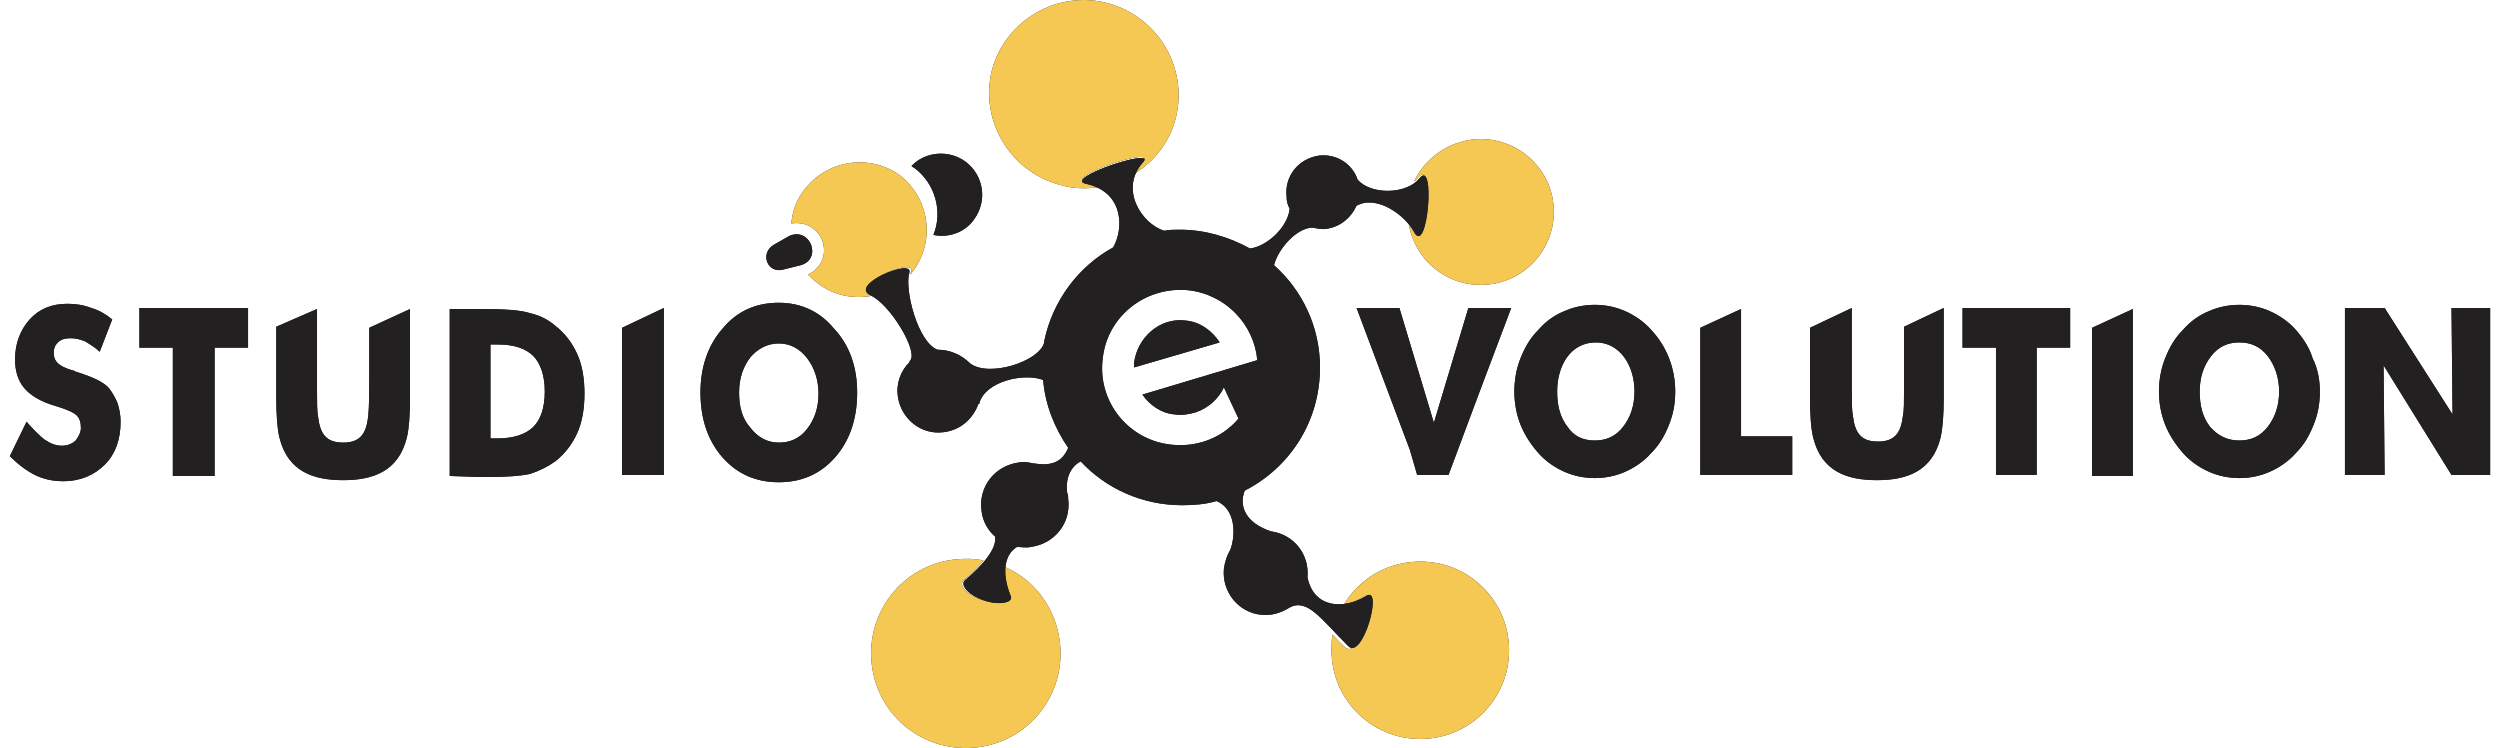 <svg width="127" height="38" viewBox="0 0 127 38" fill="none" xmlns="http://www.w3.org/2000/svg">
<path fill-rule="evenodd" clip-rule="evenodd" d="M56.282 0.165C58.829 0.854 60.368 3.452 59.731 5.996C59.413 7.216 58.67 8.17 57.661 8.806C57.768 8.594 57.874 8.382 58.086 8.17C58.723 7.428 53.946 9.018 55.167 9.283C55.432 9.336 55.645 9.442 55.857 9.495C55.22 9.601 54.53 9.601 53.84 9.389C51.292 8.7 49.753 6.103 50.39 3.558C51.08 1.013 53.734 -0.524 56.282 0.165ZM41.527 14.373C41.367 14.267 41.208 14.108 41.049 13.949C41.261 13.843 41.421 13.737 41.58 13.525C42.057 12.941 41.898 12.04 41.314 11.616C40.996 11.351 40.571 11.298 40.2 11.351C40.253 10.715 40.465 10.132 40.89 9.601C42.057 8.117 44.181 7.799 45.72 8.912C47.206 10.079 47.524 12.199 46.41 13.737C46.357 13.79 46.303 13.896 46.25 13.949C46.25 13.896 46.25 13.843 46.303 13.79C46.516 13.047 43.119 14.426 44.34 14.956C44.34 14.956 44.393 14.956 44.393 15.009C43.331 15.221 42.323 15.009 41.527 14.373ZM48.48 28.422C49.01 28.369 49.488 28.369 49.966 28.475C49.7 28.793 49.329 29.164 48.957 29.482C48.639 29.747 49.223 30.277 49.913 30.489C50.603 30.701 51.452 30.595 51.292 30.277C51.027 29.747 50.974 29.217 51.027 28.793C52.513 29.429 53.628 30.86 53.84 32.61C54.159 35.261 52.301 37.646 49.647 37.965C46.993 38.283 44.605 36.427 44.287 33.776C43.968 31.126 45.826 28.74 48.48 28.422ZM72.151 28.528C74.645 28.528 76.662 30.542 76.662 33.034C76.662 35.526 74.645 37.54 72.151 37.54C69.656 37.54 67.64 35.526 67.64 33.034C67.64 32.769 67.64 32.504 67.693 32.239C67.905 32.451 68.064 32.663 68.33 32.875C69.073 33.617 70.134 29.747 69.232 30.33C68.913 30.542 68.595 30.648 68.276 30.701C69.073 29.376 70.506 28.528 72.151 28.528ZM74.645 7.11C76.662 6.792 78.573 8.17 78.891 10.185C79.21 12.199 77.83 14.108 75.813 14.426C73.796 14.744 71.939 13.419 71.567 11.404C71.673 11.51 71.726 11.616 71.779 11.722C72.469 13.047 72.894 7.958 72.045 9.018C71.992 9.071 71.939 9.177 71.833 9.23C72.31 8.17 73.372 7.322 74.645 7.11Z" fill="#222020"/>
<path fill-rule="evenodd" clip-rule="evenodd" d="M56.282 0.165C58.829 0.854 60.368 3.452 59.731 5.996C59.413 7.216 58.67 8.17 57.661 8.806C57.768 8.594 57.874 8.382 58.086 8.17C58.723 7.428 53.946 9.018 55.167 9.283C55.432 9.336 55.645 9.442 55.857 9.495C55.22 9.601 54.53 9.601 53.84 9.389C51.292 8.7 49.753 6.103 50.39 3.558C51.08 1.013 53.734 -0.524 56.282 0.165ZM41.527 14.373C41.367 14.267 41.208 14.108 41.049 13.949C41.261 13.843 41.421 13.737 41.58 13.525C42.057 12.941 41.898 12.04 41.314 11.616C40.996 11.351 40.571 11.298 40.2 11.351C40.253 10.715 40.465 10.132 40.89 9.601C42.057 8.117 44.181 7.799 45.72 8.912C47.206 10.079 47.524 12.199 46.41 13.737C46.357 13.79 46.303 13.896 46.25 13.949C46.25 13.896 46.25 13.843 46.303 13.79C46.516 13.047 43.119 14.426 44.34 14.956C44.34 14.956 44.393 14.956 44.393 15.009C43.331 15.221 42.323 15.009 41.527 14.373ZM48.48 28.422C49.01 28.369 49.488 28.369 49.966 28.475C49.7 28.793 49.329 29.164 48.957 29.482C48.639 29.747 49.223 30.277 49.913 30.489C50.603 30.701 51.452 30.595 51.292 30.277C51.027 29.747 50.974 29.217 51.027 28.793C52.513 29.429 53.628 30.86 53.84 32.61C54.159 35.261 52.301 37.646 49.647 37.965C46.993 38.283 44.605 36.427 44.287 33.776C43.968 31.126 45.826 28.74 48.48 28.422ZM72.151 28.528C74.645 28.528 76.662 30.542 76.662 33.034C76.662 35.526 74.645 37.54 72.151 37.54C69.656 37.54 67.64 35.526 67.64 33.034C67.64 32.769 67.64 32.504 67.693 32.239C67.905 32.451 68.064 32.663 68.33 32.875C69.073 33.617 70.134 29.747 69.232 30.33C68.913 30.542 68.595 30.648 68.276 30.701C69.073 29.376 70.506 28.528 72.151 28.528ZM74.645 7.11C76.662 6.792 78.573 8.17 78.891 10.185C79.21 12.199 77.83 14.108 75.813 14.426C73.796 14.744 71.939 13.419 71.567 11.404C71.673 11.51 71.726 11.616 71.779 11.722C72.469 13.047 72.894 7.958 72.045 9.018C71.992 9.071 71.939 9.177 71.833 9.23C72.31 8.17 73.372 7.322 74.645 7.11Z" fill="#F5C753"/>
<path fill-rule="evenodd" clip-rule="evenodd" d="M46.303 8.435C46.993 7.693 48.214 7.587 49.063 8.223C49.965 8.913 50.178 10.185 49.488 11.139C49.01 11.828 48.161 12.094 47.418 11.934C47.895 10.768 47.524 9.337 46.462 8.541C46.356 8.488 46.303 8.435 46.303 8.435ZM47.63 17.766C48.267 17.766 48.851 18.031 49.276 18.455C50.231 19.198 52.831 18.349 53.044 17.395C53.044 17.342 53.044 17.342 53.044 17.342C53.468 15.274 54.795 13.525 56.547 12.571C57.078 11.669 57.131 9.761 55.167 9.337C53.946 9.072 58.723 7.481 58.086 8.223C56.812 9.602 58.033 11.404 59.147 11.722C59.413 11.669 59.678 11.669 59.944 11.669C61.217 11.669 62.438 12.04 63.5 12.624C64.349 12.518 65.41 11.563 65.516 10.609C65.41 10.397 65.357 10.238 65.357 9.973C65.251 8.966 65.941 8.064 67.002 7.905C67.905 7.799 68.701 8.329 68.966 9.125C69.656 9.92 71.461 9.867 72.098 9.072C72.947 7.958 72.522 13.101 71.832 11.775C71.408 10.98 69.975 9.867 68.913 10.45C68.648 11.033 68.117 11.51 67.427 11.616C67.162 11.669 66.949 11.616 66.684 11.563C65.888 11.563 64.933 12.624 64.72 13.472C66.153 14.744 67.056 16.6 67.056 18.667C67.056 21.424 65.516 23.757 63.234 24.923C62.916 25.718 63.287 26.567 64.561 26.991C65.729 27.15 66.525 28.157 66.419 29.323C66.737 30.914 68.276 30.967 69.391 30.278C70.293 29.695 69.232 33.565 68.489 32.822C67.109 31.444 66.419 30.384 65.516 30.861C65.092 31.126 64.614 31.285 64.083 31.232C62.916 31.126 62.066 30.066 62.173 28.899C62.226 28.528 62.332 28.21 62.491 27.945C62.703 27.468 62.916 25.93 61.801 25.453C61.27 25.612 60.687 25.665 60.05 25.665C58.033 25.665 56.175 24.817 54.901 23.439C54.477 23.651 54.105 24.181 54.211 25.029C54.264 25.135 54.264 25.241 54.264 25.347C54.424 26.567 53.575 27.627 52.354 27.786C52.142 27.839 51.876 27.786 51.664 27.786C51.027 28.157 50.868 29.111 51.345 30.278C51.505 30.649 50.655 30.755 49.965 30.49C49.276 30.278 48.745 29.747 49.01 29.482C49.965 28.687 50.655 27.839 50.549 27.256C50.178 26.938 49.912 26.461 49.859 25.93C49.7 24.711 50.549 23.651 51.77 23.492C52.035 23.439 52.248 23.492 52.513 23.545H52.566C53.522 23.704 53.999 23.386 54.264 22.75C53.575 21.742 53.097 20.576 52.991 19.303C52.035 18.932 50.072 19.357 49.753 20.47C49.753 20.523 49.753 20.523 49.7 20.523C49.435 21.265 48.798 21.848 47.949 21.954C46.781 22.113 45.773 21.265 45.613 20.152C45.507 19.463 45.773 18.826 46.197 18.402C46.197 18.402 46.197 18.349 46.25 18.296C46.622 17.819 45.242 15.486 44.233 15.009C43.066 14.479 46.409 13.101 46.197 13.843C45.932 14.691 46.622 17.395 47.63 17.766ZM40.677 13.472L39.828 13.684C38.979 13.949 38.554 12.836 39.35 12.412L40.093 11.988C41.155 11.51 41.792 13.154 40.677 13.472ZM60.368 14.744C62.279 14.956 63.712 16.494 63.871 18.296L58.033 20.046C58.404 20.576 58.988 21 59.678 21.053C60.05 21.106 60.368 21.053 60.74 20.947C61.377 20.735 61.907 20.258 62.173 19.675L62.916 21.265C62.703 21.53 62.438 21.742 62.226 21.901C61.483 22.431 60.527 22.697 59.519 22.59C57.343 22.378 55.751 20.417 56.016 18.243C56.228 16.07 58.192 14.532 60.368 14.744ZM57.608 18.667L61.96 17.395C61.589 16.812 60.952 16.335 60.209 16.282C58.935 16.123 57.767 17.13 57.608 18.455C57.608 18.508 57.608 18.614 57.608 18.667Z" fill="#222020"/>
<path fill-rule="evenodd" clip-rule="evenodd" d="M46.303 8.435C46.993 7.693 48.214 7.587 49.063 8.223C49.965 8.913 50.178 10.185 49.488 11.139C49.01 11.828 48.161 12.094 47.418 11.934C47.895 10.768 47.524 9.337 46.462 8.541C46.356 8.488 46.303 8.435 46.303 8.435ZM47.63 17.766C48.267 17.766 48.851 18.031 49.276 18.455C50.231 19.198 52.831 18.349 53.044 17.395C53.044 17.342 53.044 17.342 53.044 17.342C53.468 15.274 54.795 13.525 56.547 12.571C57.078 11.669 57.131 9.761 55.167 9.337C53.946 9.072 58.723 7.481 58.086 8.223C56.812 9.602 58.033 11.404 59.147 11.722C59.413 11.669 59.678 11.669 59.944 11.669C61.217 11.669 62.438 12.04 63.5 12.624C64.349 12.518 65.41 11.563 65.516 10.609C65.41 10.397 65.357 10.238 65.357 9.973C65.251 8.966 65.941 8.064 67.002 7.905C67.905 7.799 68.701 8.329 68.966 9.125C69.656 9.92 71.461 9.867 72.098 9.072C72.947 7.958 72.522 13.101 71.832 11.775C71.408 10.98 69.975 9.867 68.913 10.45C68.648 11.033 68.117 11.51 67.427 11.616C67.162 11.669 66.949 11.616 66.684 11.563C65.888 11.563 64.933 12.624 64.72 13.472C66.153 14.744 67.056 16.6 67.056 18.667C67.056 21.424 65.516 23.757 63.234 24.923C62.916 25.718 63.287 26.567 64.561 26.991C65.729 27.15 66.525 28.157 66.419 29.323C66.737 30.914 68.276 30.967 69.391 30.278C70.293 29.695 69.232 33.565 68.489 32.822C67.109 31.444 66.419 30.384 65.516 30.861C65.092 31.126 64.614 31.285 64.083 31.232C62.916 31.126 62.066 30.066 62.173 28.899C62.226 28.528 62.332 28.21 62.491 27.945C62.703 27.468 62.916 25.93 61.801 25.453C61.27 25.612 60.687 25.665 60.05 25.665C58.033 25.665 56.175 24.817 54.901 23.439C54.477 23.651 54.105 24.181 54.211 25.029C54.264 25.135 54.264 25.241 54.264 25.347C54.424 26.567 53.575 27.627 52.354 27.786C52.142 27.839 51.876 27.786 51.664 27.786C51.027 28.157 50.868 29.111 51.345 30.278C51.505 30.649 50.655 30.755 49.965 30.49C49.276 30.278 48.745 29.747 49.01 29.482C49.965 28.687 50.655 27.839 50.549 27.256C50.178 26.938 49.912 26.461 49.859 25.93C49.7 24.711 50.549 23.651 51.77 23.492C52.035 23.439 52.248 23.492 52.513 23.545H52.566C53.522 23.704 53.999 23.386 54.264 22.75C53.575 21.742 53.097 20.576 52.991 19.303C52.035 18.932 50.072 19.357 49.753 20.47C49.753 20.523 49.753 20.523 49.7 20.523C49.435 21.265 48.798 21.848 47.949 21.954C46.781 22.113 45.773 21.265 45.613 20.152C45.507 19.463 45.773 18.826 46.197 18.402C46.197 18.402 46.197 18.349 46.25 18.296C46.622 17.819 45.242 15.486 44.233 15.009C43.066 14.479 46.409 13.101 46.197 13.843C45.932 14.691 46.622 17.395 47.63 17.766ZM40.677 13.472L39.828 13.684C38.979 13.949 38.554 12.836 39.35 12.412L40.093 11.988C41.155 11.51 41.792 13.154 40.677 13.472ZM60.368 14.744C62.279 14.956 63.712 16.494 63.871 18.296L58.033 20.046C58.404 20.576 58.988 21 59.678 21.053C60.05 21.106 60.368 21.053 60.74 20.947C61.377 20.735 61.907 20.258 62.173 19.675L62.916 21.265C62.703 21.53 62.438 21.742 62.226 21.901C61.483 22.431 60.527 22.697 59.519 22.59C57.343 22.378 55.751 20.417 56.016 18.243C56.228 16.07 58.192 14.532 60.368 14.744ZM57.608 18.667L61.96 17.395C61.589 16.812 60.952 16.335 60.209 16.282C58.935 16.123 57.767 17.13 57.608 18.455C57.608 18.508 57.608 18.614 57.608 18.667Z" fill="#222020"/>
<path fill-rule="evenodd" clip-rule="evenodd" d="M39.563 24.498C40.731 24.498 41.686 24.074 42.429 23.226C43.172 22.378 43.544 21.265 43.544 19.939C43.544 18.667 43.172 17.553 42.376 16.705C41.686 15.857 40.731 15.38 39.563 15.38C38.396 15.38 37.44 15.804 36.697 16.705C35.954 17.553 35.583 18.667 35.583 19.939C35.583 21.265 35.954 22.378 36.697 23.226C37.44 24.074 38.396 24.498 39.563 24.498ZM71.621 22.855L68.914 15.645H71.09L72.841 21.477V21.53V21.477L74.593 15.645H76.769C75.707 18.455 74.646 21.265 73.584 24.127H71.992L71.621 22.855ZM85.102 19.886C85.102 20.522 84.995 21.052 84.783 21.583C84.571 22.113 84.305 22.59 83.881 23.014C83.509 23.438 83.032 23.756 82.554 23.968C82.076 24.18 81.546 24.286 81.015 24.286C80.484 24.286 79.953 24.18 79.476 23.968C78.998 23.756 78.52 23.438 78.149 23.014C77.777 22.59 77.459 22.113 77.246 21.583C77.034 21.052 76.928 20.469 76.928 19.886C76.928 19.303 77.034 18.72 77.246 18.19C77.459 17.66 77.724 17.182 78.149 16.758C78.52 16.334 78.945 16.016 79.476 15.804C79.953 15.592 80.484 15.486 81.015 15.486C81.546 15.486 82.076 15.592 82.554 15.804C83.032 16.016 83.509 16.334 83.881 16.758C84.677 17.607 85.102 18.72 85.102 19.886ZM81.015 22.378C81.599 22.378 82.076 22.166 82.448 21.689C82.819 21.212 83.032 20.628 83.032 19.886C83.032 18.561 82.289 17.395 81.068 17.395C79.794 17.395 79.104 18.561 79.104 19.886C79.104 20.628 79.263 21.212 79.635 21.689C79.953 22.166 80.431 22.378 81.015 22.378ZM86.375 24.127V16.652L88.445 15.698V22.166H91.046V24.127H86.375ZM119.123 24.127V15.645H121.139L124.589 21.052L124.536 15.645H126.5V24.127H124.536L121.086 18.561L121.139 24.127H119.123ZM117.849 19.886C117.849 20.522 117.743 21.052 117.53 21.583C117.318 22.113 117.053 22.59 116.628 23.014C116.257 23.438 115.779 23.756 115.301 23.968C114.824 24.18 114.293 24.286 113.762 24.286C113.231 24.286 112.701 24.18 112.223 23.968C111.745 23.756 111.268 23.438 110.896 23.014C110.524 22.59 110.206 22.113 109.994 21.583C109.781 21.052 109.675 20.469 109.675 19.886C109.675 19.303 109.781 18.72 109.994 18.19C110.206 17.66 110.471 17.182 110.896 16.758C111.268 16.334 111.692 16.016 112.223 15.804C112.701 15.592 113.231 15.486 113.762 15.486C114.293 15.486 114.824 15.592 115.301 15.804C115.779 16.016 116.257 16.334 116.628 16.758C117 17.182 117.318 17.66 117.477 18.19C117.743 18.72 117.849 19.303 117.849 19.886ZM113.762 22.378C114.346 22.378 114.824 22.166 115.195 21.689C115.567 21.212 115.779 20.628 115.779 19.886C115.779 19.197 115.567 18.561 115.195 18.084C114.824 17.607 114.346 17.395 113.762 17.395C113.178 17.395 112.701 17.607 112.329 18.084C111.957 18.561 111.745 19.144 111.745 19.886C111.745 20.628 111.904 21.212 112.276 21.689C112.701 22.166 113.178 22.378 113.762 22.378ZM106.278 24.127V16.652L108.348 15.698V24.18H106.278V24.127ZM101.396 24.127V17.66H99.697V15.645H105.164V17.66H103.465V24.127H101.396ZM94.071 15.645V19.78C94.071 20.363 94.071 20.84 94.124 21.105C94.23 22.007 94.549 22.431 95.398 22.431C96.247 22.431 96.566 22.007 96.672 21.105C96.725 20.84 96.725 20.416 96.725 19.78V19.197V16.599L98.742 15.645V20.151C98.742 21.105 98.689 21.742 98.583 22.219C98.158 23.968 96.831 24.392 95.345 24.392C93.859 24.392 92.532 23.968 92.108 22.219C92.001 21.795 91.948 21.105 91.948 20.151V19.25V16.652L94.071 15.645ZM39.563 22.484C40.147 22.484 40.625 22.272 40.996 21.795C41.368 21.318 41.58 20.734 41.58 19.992C41.58 19.303 41.368 18.667 40.996 18.19C40.625 17.712 40.147 17.448 39.563 17.448C38.979 17.448 38.502 17.712 38.13 18.137C37.759 18.614 37.546 19.197 37.546 19.939C37.546 20.681 37.706 21.265 38.13 21.742C38.502 22.219 38.979 22.484 39.563 22.484ZM1.349 21.424C1.668 21.795 1.986 22.113 2.252 22.325C2.57 22.537 2.835 22.643 3.154 22.643C3.419 22.643 3.685 22.537 3.844 22.378C4.003 22.166 4.109 21.954 4.109 21.742C4.109 21.477 4.056 21.265 3.897 21.105C3.738 20.947 3.366 20.787 2.835 20.628C2.092 20.416 1.562 20.098 1.243 19.727C0.925 19.356 0.765 18.879 0.765 18.243C0.765 17.448 1.031 16.758 1.508 16.228C1.986 15.698 2.623 15.433 3.419 15.433C3.844 15.433 4.215 15.486 4.64 15.645C5.011 15.751 5.383 15.963 5.701 16.228L5.064 17.872C4.852 17.66 4.587 17.5 4.321 17.341C4.056 17.235 3.844 17.182 3.578 17.182C3.313 17.182 3.101 17.235 2.941 17.395C2.782 17.553 2.729 17.712 2.729 17.925C2.729 18.137 2.782 18.296 2.941 18.455C3.048 18.561 3.313 18.72 3.738 18.826L3.844 18.879C4.693 19.144 5.277 19.409 5.542 19.727C5.701 19.939 5.861 20.204 5.967 20.469C6.073 20.787 6.126 21.105 6.126 21.424C6.126 22.325 5.861 23.067 5.33 23.597C4.799 24.127 4.109 24.445 3.207 24.445C2.676 24.445 2.198 24.339 1.774 24.127C1.349 23.915 0.925 23.597 0.5 23.173L1.349 21.424ZM8.78 24.18V17.66H7.081V15.645H12.601V17.66H10.903V24.18H8.78ZM16.104 15.698V19.833C16.104 20.416 16.104 20.893 16.157 21.159C16.263 22.06 16.582 22.484 17.431 22.484C18.28 22.484 18.599 22.06 18.705 21.159C18.758 20.575 18.758 19.886 18.758 19.25V16.652L20.828 15.698V20.151C20.828 21.105 20.775 21.795 20.669 22.219C20.244 23.968 18.917 24.392 17.431 24.392C15.945 24.392 14.618 23.968 14.193 22.219C14.087 21.795 14.034 21.105 14.034 20.151V19.25V16.599L16.104 15.698ZM22.845 24.18V15.698H24.437C25.605 15.698 26.454 15.751 26.931 15.91C27.409 16.016 27.834 16.228 28.205 16.546C28.683 16.917 29.054 17.395 29.32 17.978C29.585 18.561 29.691 19.25 29.691 19.992C29.691 20.734 29.585 21.424 29.32 22.007C29.054 22.59 28.683 23.067 28.205 23.438C27.834 23.703 27.409 23.915 26.931 24.074C26.454 24.18 25.711 24.233 24.755 24.233H24.384L22.845 24.18ZM24.915 22.272H25.286C26.082 22.272 26.719 22.06 27.091 21.689C27.462 21.318 27.674 20.734 27.674 19.886C27.674 19.091 27.462 18.455 27.091 18.084C26.719 17.712 26.135 17.5 25.286 17.5H24.915V22.272ZM31.602 24.18V16.652L33.725 15.645V24.127H31.602V24.18Z" fill="#222020"/>
<path fill-rule="evenodd" clip-rule="evenodd" d="M39.563 24.498C40.731 24.498 41.686 24.074 42.429 23.226C43.172 22.378 43.544 21.265 43.544 19.939C43.544 18.667 43.172 17.553 42.376 16.705C41.686 15.857 40.731 15.38 39.563 15.38C38.396 15.38 37.44 15.804 36.697 16.705C35.954 17.553 35.583 18.667 35.583 19.939C35.583 21.265 35.954 22.378 36.697 23.226C37.44 24.074 38.396 24.498 39.563 24.498ZM71.621 22.855L68.914 15.645H71.09L72.841 21.477V21.53V21.477L74.593 15.645H76.769C75.707 18.455 74.646 21.265 73.584 24.127H71.992L71.621 22.855ZM85.102 19.886C85.102 20.522 84.995 21.052 84.783 21.583C84.571 22.113 84.305 22.59 83.881 23.014C83.509 23.438 83.032 23.756 82.554 23.968C82.076 24.18 81.546 24.286 81.015 24.286C80.484 24.286 79.953 24.18 79.476 23.968C78.998 23.756 78.52 23.438 78.149 23.014C77.777 22.59 77.459 22.113 77.246 21.583C77.034 21.052 76.928 20.469 76.928 19.886C76.928 19.303 77.034 18.72 77.246 18.19C77.459 17.66 77.724 17.182 78.149 16.758C78.52 16.334 78.945 16.016 79.476 15.804C79.953 15.592 80.484 15.486 81.015 15.486C81.546 15.486 82.076 15.592 82.554 15.804C83.032 16.016 83.509 16.334 83.881 16.758C84.677 17.607 85.102 18.72 85.102 19.886ZM81.015 22.378C81.599 22.378 82.076 22.166 82.448 21.689C82.819 21.212 83.032 20.628 83.032 19.886C83.032 18.561 82.289 17.395 81.068 17.395C79.794 17.395 79.104 18.561 79.104 19.886C79.104 20.628 79.263 21.212 79.635 21.689C79.953 22.166 80.431 22.378 81.015 22.378ZM86.375 24.127V16.652L88.445 15.698V22.166H91.046V24.127H86.375ZM119.123 24.127V15.645H121.139L124.589 21.052L124.536 15.645H126.5V24.127H124.536L121.086 18.561L121.139 24.127H119.123ZM117.849 19.886C117.849 20.522 117.743 21.052 117.53 21.583C117.318 22.113 117.053 22.59 116.628 23.014C116.257 23.438 115.779 23.756 115.301 23.968C114.824 24.18 114.293 24.286 113.762 24.286C113.231 24.286 112.701 24.18 112.223 23.968C111.745 23.756 111.268 23.438 110.896 23.014C110.524 22.59 110.206 22.113 109.994 21.583C109.781 21.052 109.675 20.469 109.675 19.886C109.675 19.303 109.781 18.72 109.994 18.19C110.206 17.66 110.471 17.182 110.896 16.758C111.268 16.334 111.692 16.016 112.223 15.804C112.701 15.592 113.231 15.486 113.762 15.486C114.293 15.486 114.824 15.592 115.301 15.804C115.779 16.016 116.257 16.334 116.628 16.758C117 17.182 117.318 17.66 117.477 18.19C117.743 18.72 117.849 19.303 117.849 19.886ZM113.762 22.378C114.346 22.378 114.824 22.166 115.195 21.689C115.567 21.212 115.779 20.628 115.779 19.886C115.779 19.197 115.567 18.561 115.195 18.084C114.824 17.607 114.346 17.395 113.762 17.395C113.178 17.395 112.701 17.607 112.329 18.084C111.957 18.561 111.745 19.144 111.745 19.886C111.745 20.628 111.904 21.212 112.276 21.689C112.701 22.166 113.178 22.378 113.762 22.378ZM106.278 24.127V16.652L108.348 15.698V24.18H106.278V24.127ZM101.396 24.127V17.66H99.697V15.645H105.164V17.66H103.465V24.127H101.396ZM94.071 15.645V19.78C94.071 20.363 94.071 20.84 94.124 21.105C94.23 22.007 94.549 22.431 95.398 22.431C96.247 22.431 96.566 22.007 96.672 21.105C96.725 20.84 96.725 20.416 96.725 19.78V19.197V16.599L98.742 15.645V20.151C98.742 21.105 98.689 21.742 98.583 22.219C98.158 23.968 96.831 24.392 95.345 24.392C93.859 24.392 92.532 23.968 92.108 22.219C92.001 21.795 91.948 21.105 91.948 20.151V19.25V16.652L94.071 15.645ZM39.563 22.484C40.147 22.484 40.625 22.272 40.996 21.795C41.368 21.318 41.58 20.734 41.58 19.992C41.58 19.303 41.368 18.667 40.996 18.19C40.625 17.712 40.147 17.448 39.563 17.448C38.979 17.448 38.502 17.712 38.13 18.137C37.759 18.614 37.546 19.197 37.546 19.939C37.546 20.681 37.706 21.265 38.13 21.742C38.502 22.219 38.979 22.484 39.563 22.484ZM1.349 21.424C1.668 21.795 1.986 22.113 2.252 22.325C2.57 22.537 2.835 22.643 3.154 22.643C3.419 22.643 3.685 22.537 3.844 22.378C4.003 22.166 4.109 21.954 4.109 21.742C4.109 21.477 4.056 21.265 3.897 21.105C3.738 20.947 3.366 20.787 2.835 20.628C2.092 20.416 1.562 20.098 1.243 19.727C0.925 19.356 0.765 18.879 0.765 18.243C0.765 17.448 1.031 16.758 1.508 16.228C1.986 15.698 2.623 15.433 3.419 15.433C3.844 15.433 4.215 15.486 4.64 15.645C5.011 15.751 5.383 15.963 5.701 16.228L5.064 17.872C4.852 17.66 4.587 17.5 4.321 17.341C4.056 17.235 3.844 17.182 3.578 17.182C3.313 17.182 3.101 17.235 2.941 17.395C2.782 17.553 2.729 17.712 2.729 17.925C2.729 18.137 2.782 18.296 2.941 18.455C3.048 18.561 3.313 18.72 3.738 18.826L3.844 18.879C4.693 19.144 5.277 19.409 5.542 19.727C5.701 19.939 5.861 20.204 5.967 20.469C6.073 20.787 6.126 21.105 6.126 21.424C6.126 22.325 5.861 23.067 5.33 23.597C4.799 24.127 4.109 24.445 3.207 24.445C2.676 24.445 2.198 24.339 1.774 24.127C1.349 23.915 0.925 23.597 0.5 23.173L1.349 21.424ZM8.78 24.18V17.66H7.081V15.645H12.601V17.66H10.903V24.18H8.78ZM16.104 15.698V19.833C16.104 20.416 16.104 20.893 16.157 21.159C16.263 22.06 16.582 22.484 17.431 22.484C18.28 22.484 18.599 22.06 18.705 21.159C18.758 20.575 18.758 19.886 18.758 19.25V16.652L20.828 15.698V20.151C20.828 21.105 20.775 21.795 20.669 22.219C20.244 23.968 18.917 24.392 17.431 24.392C15.945 24.392 14.618 23.968 14.193 22.219C14.087 21.795 14.034 21.105 14.034 20.151V19.25V16.599L16.104 15.698ZM22.845 24.18V15.698H24.437C25.605 15.698 26.454 15.751 26.931 15.91C27.409 16.016 27.834 16.228 28.205 16.546C28.683 16.917 29.054 17.395 29.32 17.978C29.585 18.561 29.691 19.25 29.691 19.992C29.691 20.734 29.585 21.424 29.32 22.007C29.054 22.59 28.683 23.067 28.205 23.438C27.834 23.703 27.409 23.915 26.931 24.074C26.454 24.18 25.711 24.233 24.755 24.233H24.384L22.845 24.18ZM24.915 22.272H25.286C26.082 22.272 26.719 22.06 27.091 21.689C27.462 21.318 27.674 20.734 27.674 19.886C27.674 19.091 27.462 18.455 27.091 18.084C26.719 17.712 26.135 17.5 25.286 17.5H24.915V22.272ZM31.602 24.18V16.652L33.725 15.645V24.127H31.602V24.18Z" fill="#222020"/>
</svg>
